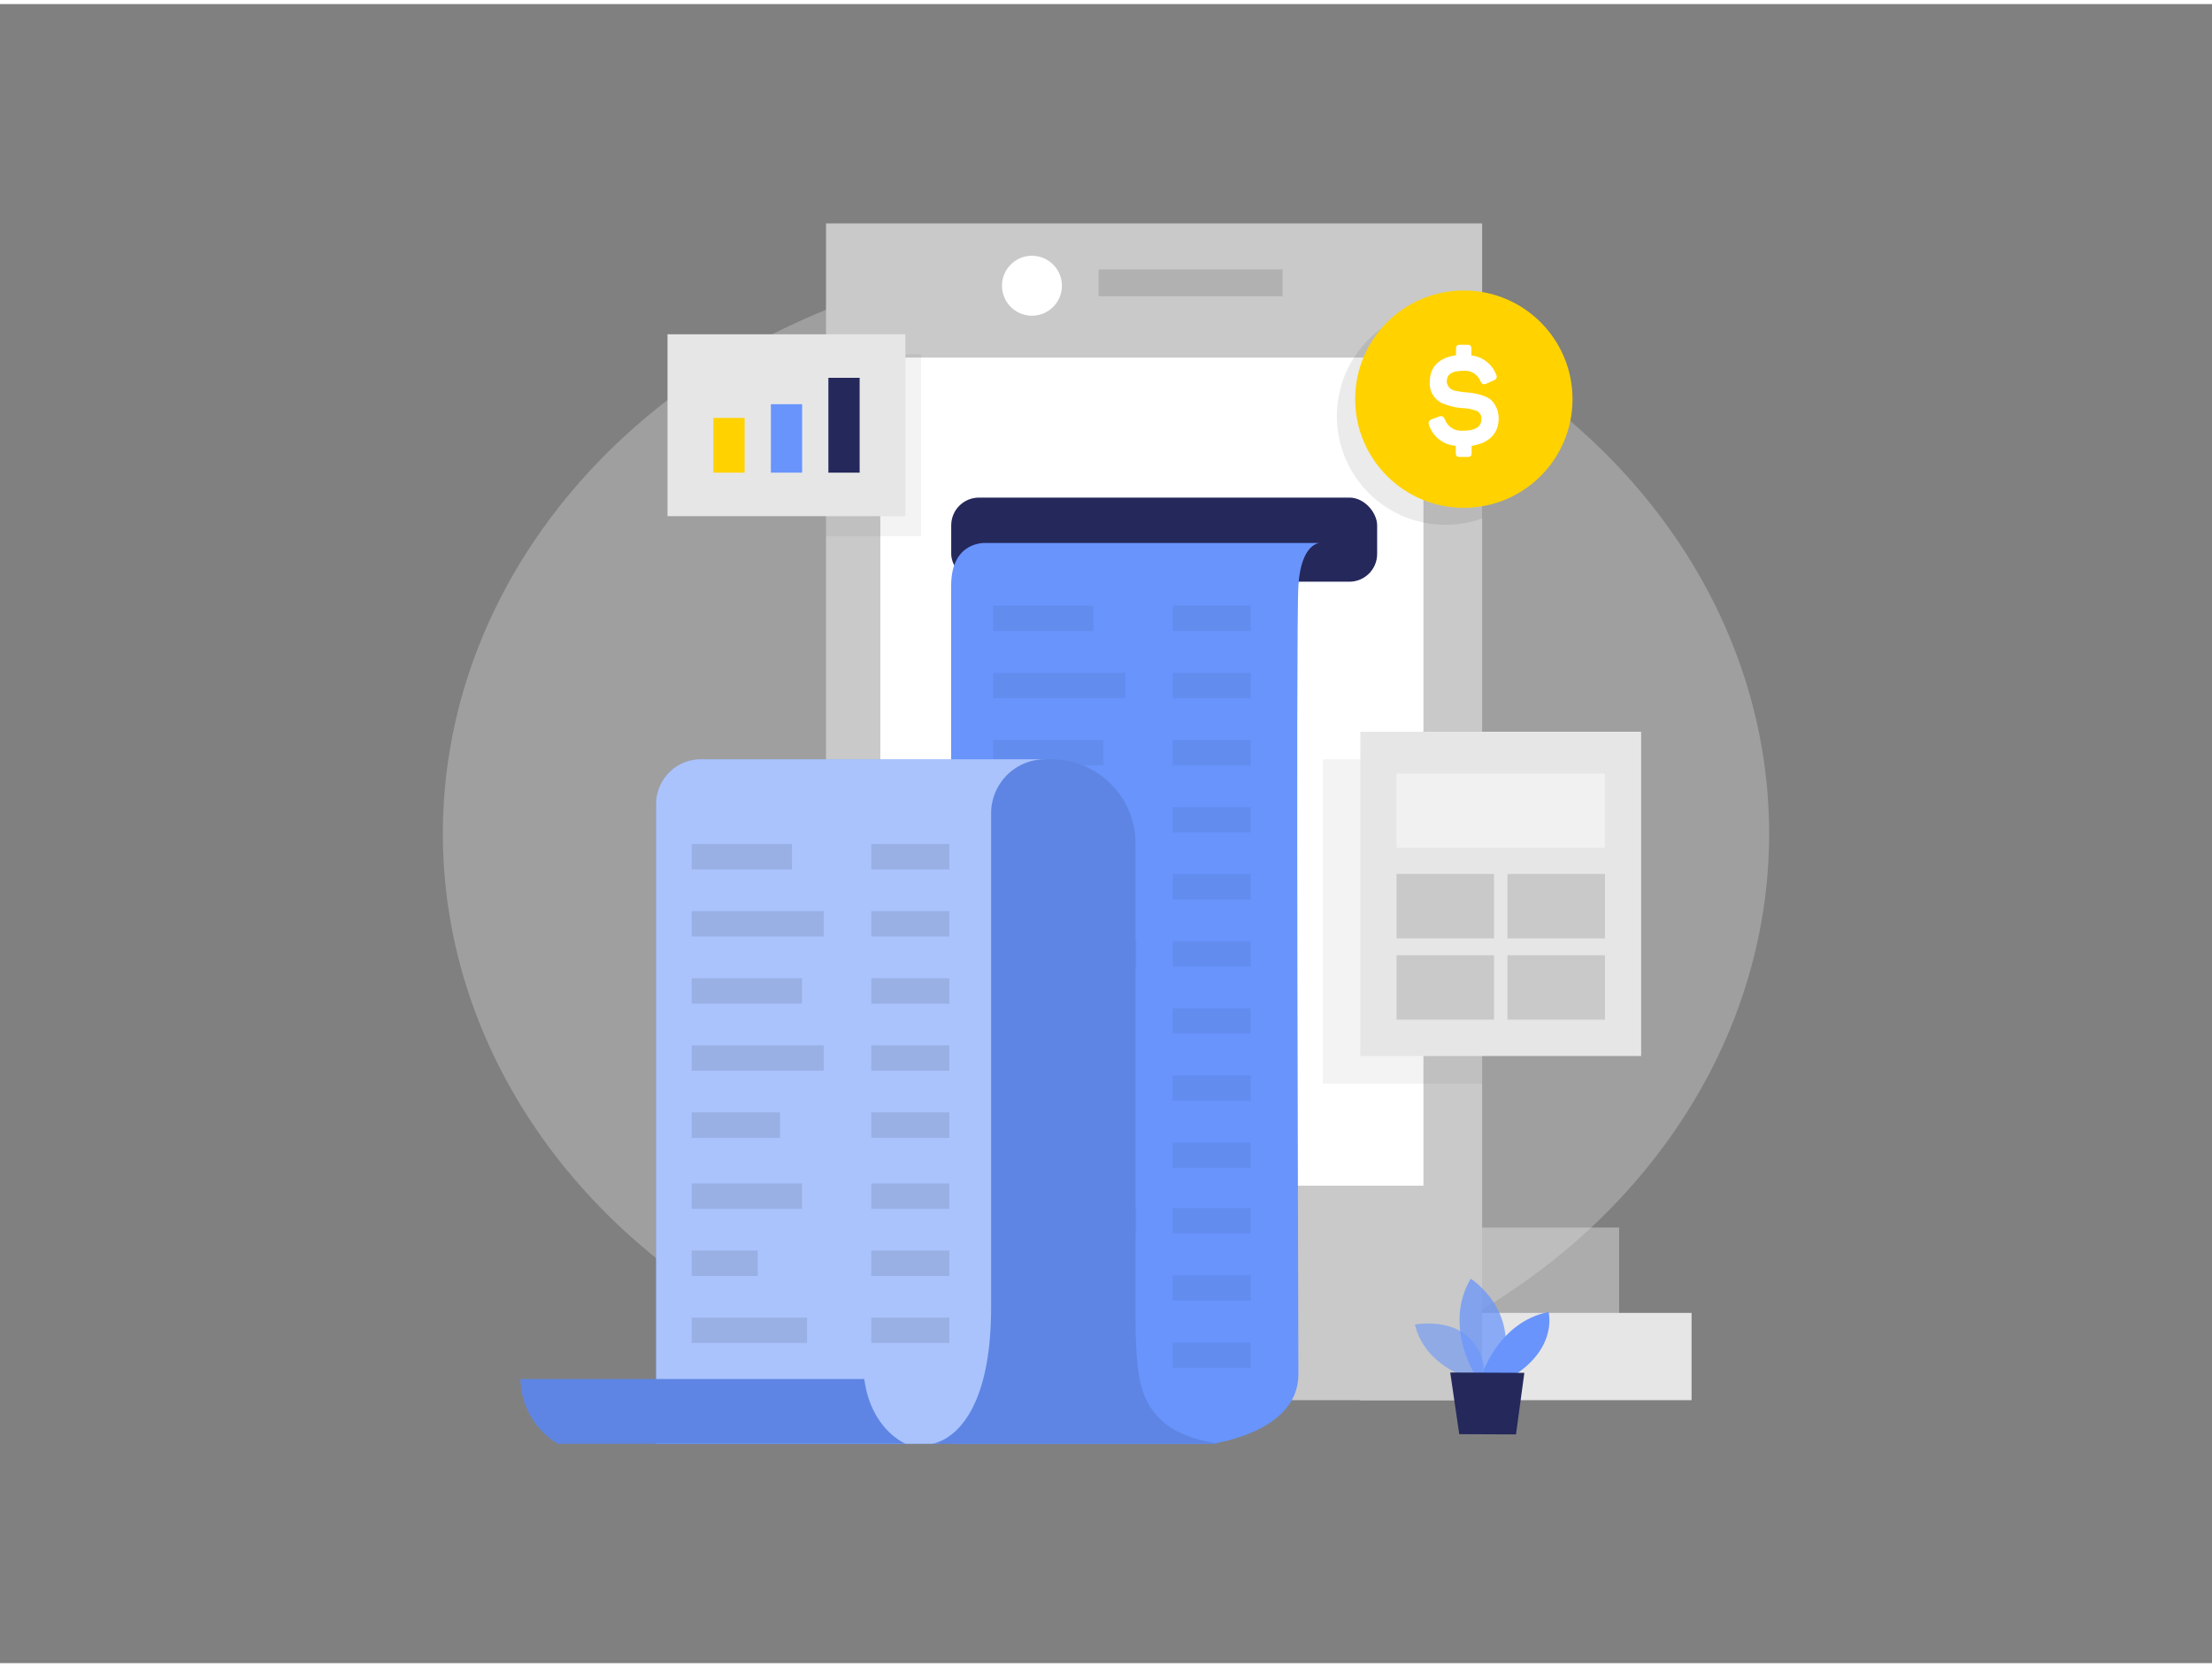 <svg id="Layer_1" data-name="Layer 1" xmlns="http://www.w3.org/2000/svg" viewBox="0 0 400 300" width="406" height="306" class="illustration styles_illustrationTablet__1DWOa"><rect x="0" y="0" width="400" height="300" fill="#808080" stroke="none"/><title>_</title><ellipse cx="200" cy="150" rx="119.92" ry="104.49" fill="#e6e6e6" opacity="0.3"></ellipse><rect x="245.96" y="236.67" width="59.93" height="15.78" fill="#e6e6e6"></rect><rect x="232.86" y="221.24" width="59.93" height="15.78" fill="#e6e6e6" opacity="0.43"></rect><rect x="149.37" y="39.66" width="118.65" height="212.79" fill="#c9c9c9"></rect><rect x="159.19" y="63.92" width="98.21" height="149.75" fill="#fff"></rect><circle cx="209.05" cy="232.85" r="11.61" fill="#fff" opacity="0.56"></circle><rect x="198.66" y="47.98" width="33.27" height="4.85" opacity="0.12"></rect><circle cx="186.61" cy="50.93" r="5.42" fill="#fff"></circle><rect x="172.01" y="89.24" width="77.02" height="15.21" rx="5.02" fill="#24285b"></rect><path d="M238.65,97.45s-3.38,0-3.86,7.72,0,132,0,142.61-15.7,12.56-15.7,12.56H172V105.17c0-8.21,6.28-7.72,6.28-7.72Z" fill="#6894fc"></path><g opacity="0.5"><rect x="179.59" y="108.79" width="18.14" height="4.59" opacity="0.1"></rect><rect x="212.06" y="108.79" width="14.12" height="4.59" opacity="0.1"></rect><rect x="179.59" y="120.93" width="23.9" height="4.59" opacity="0.1"></rect><rect x="212.06" y="120.93" width="14.12" height="4.59" opacity="0.1"></rect><rect x="179.59" y="133.06" width="19.95" height="4.59" opacity="0.1"></rect><rect x="212.06" y="133.06" width="14.12" height="4.59" opacity="0.1"></rect><rect x="179.59" y="145.19" width="23.9" height="4.59" opacity="0.1"></rect><rect x="212.06" y="145.19" width="14.12" height="4.59" opacity="0.1"></rect><rect x="179.59" y="157.32" width="15.97" height="4.59" opacity="0.1"></rect><rect x="212.06" y="157.32" width="14.12" height="4.59" opacity="0.1"></rect><rect x="179.59" y="169.46" width="25.92" height="4.59" opacity="0.1"></rect><rect x="212.06" y="169.46" width="14.12" height="4.59" opacity="0.1"></rect><rect x="179.59" y="181.59" width="19.95" height="4.59" opacity="0.1"></rect><rect x="212.06" y="181.59" width="14.12" height="4.59" opacity="0.1"></rect><rect x="179.59" y="193.72" width="11.95" height="4.59" opacity="0.1"></rect><rect x="212.06" y="193.72" width="14.12" height="4.59" opacity="0.1"></rect><rect x="179.59" y="205.85" width="20.85" height="4.59" opacity="0.1"></rect><rect x="212.06" y="205.85" width="14.12" height="4.59" opacity="0.1"></rect><rect x="179.59" y="205.59" width="15.97" height="4.59" opacity="0.1"></rect><rect x="179.59" y="217.72" width="25.92" height="4.59" opacity="0.1"></rect><rect x="212.06" y="217.72" width="14.12" height="4.59" opacity="0.1"></rect><rect x="179.59" y="229.86" width="19.95" height="4.59" opacity="0.1"></rect><rect x="212.06" y="229.86" width="14.12" height="4.59" opacity="0.1"></rect><rect x="179.59" y="241.99" width="11.95" height="4.59" opacity="0.1"></rect><rect x="212.06" y="241.99" width="14.12" height="4.59" opacity="0.1"></rect></g><path d="M189,136.56H126.74a8.09,8.09,0,0,0-8.09,8.09V260.34h49.74s13,.48,16.66-14.25,4-108.32,4-108.32" fill="#6894fc"></path><path d="M189,136.56H126.74a8.09,8.09,0,0,0-8.09,8.09V260.34h49.74s13,.48,16.66-14.25,4-108.32,4-108.32" fill="#fff" opacity="0.44"></path><path d="M156.29,248.63H94.12a13.89,13.89,0,0,0,6.76,11.71h62.89S157.5,257.8,156.29,248.63Z" fill="#6894fc"></path><path d="M220.54,260.34s-7-.73-10.62-4.35-4.59-7.24-4.59-19.55V151.77a15.21,15.21,0,0,0-15.21-15.21H189a9.77,9.77,0,0,0-9.77,9.78v89.25c0,23.18-10.14,24.75-10.87,24.75Z" fill="#6894fc"></path><path d="M156.29,248.63H94.12a13.89,13.89,0,0,0,6.76,11.71h62.89S157.5,257.8,156.29,248.63Z" opacity="0.1"></path><path d="M220.54,260.34s-7-.73-10.62-4.35-4.59-7.24-4.59-19.55V151.77a15.21,15.21,0,0,0-15.21-15.21H189a9.77,9.77,0,0,0-9.77,9.78v89.25c0,23.18-10.14,24.75-10.87,24.75Z" opacity="0.1"></path><rect x="125.08" y="151.89" width="18.14" height="4.59" opacity="0.1"></rect><rect x="157.56" y="151.89" width="14.12" height="4.59" opacity="0.1"></rect><rect x="125.08" y="164.02" width="23.9" height="4.59" opacity="0.1"></rect><rect x="157.56" y="164.02" width="14.12" height="4.59" opacity="0.1"></rect><rect x="125.08" y="176.16" width="19.95" height="4.59" opacity="0.1"></rect><rect x="157.56" y="176.16" width="14.12" height="4.59" opacity="0.1"></rect><rect x="125.08" y="188.29" width="23.9" height="4.59" opacity="0.1"></rect><rect x="157.56" y="188.29" width="14.12" height="4.59" opacity="0.1"></rect><rect x="125.08" y="200.42" width="15.97" height="4.59" opacity="0.1"></rect><rect x="157.56" y="200.42" width="14.12" height="4.59" opacity="0.1"></rect><rect x="125.08" y="213.26" width="19.95" height="4.59" opacity="0.1"></rect><rect x="157.56" y="213.26" width="14.12" height="4.59" opacity="0.1"></rect><rect x="125.08" y="225.39" width="11.95" height="4.59" opacity="0.1"></rect><rect x="157.56" y="225.39" width="14.12" height="4.59" opacity="0.1"></rect><rect x="125.08" y="237.52" width="20.85" height="4.59" opacity="0.1"></rect><rect x="157.56" y="237.52" width="14.12" height="4.59" opacity="0.1"></rect><rect x="149.38" y="63.33" width="17.18" height="32.89" opacity="0.05"></rect><rect x="120.71" y="59.71" width="43.02" height="32.89" fill="#e6e6e6"></rect><g opacity="0.08"><path d="M268.06,56.1a20.26,20.26,0,0,0-3.62-1A19.65,19.65,0,1,0,268.06,93Z"></path></g><circle cx="264.71" cy="71.44" r="19.65" fill="#ffd200"></circle><path d="M265.34,61.61c.56,0,.73.19.73.75v1.18a5.41,5.41,0,0,1,4.44,3.36c.29.58.17.89-.48,1.18l-1.19.54c-.55.26-.82.14-1.13-.44a3,3,0,0,0-3.09-1.86c-2.06,0-3,.6-3,2a1.83,1.83,0,0,0,1.67,1.62,14.1,14.1,0,0,0,1.74.27,11.29,11.29,0,0,1,3.21.62,4.48,4.48,0,0,1,1.43.78A4.68,4.68,0,0,1,271,75c0,2.63-1.77,4.42-4.88,4.88v1.26c0,.55-.17.75-.73.75H264c-.55,0-.75-.2-.75-.75V79.87a5.49,5.49,0,0,1-4.83-3.72c-.19-.53,0-.89.56-1.11l1.18-.43c.6-.22.87-.07,1.14.53a3.15,3.15,0,0,0,3.26,2c2.22,0,3.33-.7,3.33-2.13a1.48,1.48,0,0,0-1-1.5,8.19,8.19,0,0,0-2.39-.45,10.87,10.87,0,0,1-3.24-.71,3.89,3.89,0,0,1-2.7-4.08c0-2.61,1.64-4.35,4.73-4.76V62.36c0-.56.2-.75.75-.75Z" fill="#fff"></path><rect x="239.22" y="136.58" width="28.8" height="58.64" opacity="0.05"></rect><rect x="246" y="131.58" width="50.77" height="58.64" fill="#e6e6e6"></rect><rect x="252.54" y="139.16" width="37.69" height="13.38" fill="#fff" opacity="0.44"></rect><rect x="252.54" y="157.29" width="17.63" height="11.66" fill="#c9c9c9"></rect><rect x="272.6" y="157.29" width="17.63" height="11.66" fill="#c9c9c9"></rect><rect x="252.54" y="171.99" width="17.63" height="11.66" fill="#c9c9c9"></rect><rect x="272.6" y="171.99" width="17.63" height="11.66" fill="#c9c9c9"></rect><rect x="129" y="74.83" width="5.65" height="9.9" fill="#ffd200"></rect><rect x="139.4" y="72.35" width="5.65" height="12.38" fill="#6894fc"></rect><rect x="149.8" y="67.58" width="5.65" height="17.15" fill="#24285b"></rect><path d="M265.65,248.45s-8-2.19-9.79-9.67c0,0,12.45-2.52,12.81,10.33Z" fill="#6894fc" opacity="0.58"></path><path d="M266.63,247.66s-5.61-8.88-.67-17.18c0,0,9.47,6,5.26,17.19Z" fill="#6894fc" opacity="0.73"></path><path d="M268.08,247.66s3-9.37,11.94-11.15c0,0,1.68,6.09-5.81,11.18Z" fill="#6894fc"></path><polygon points="262.25 247.45 263.88 258.6 274.14 258.64 275.65 247.51 262.25 247.45" fill="#24285b"></polygon></svg>